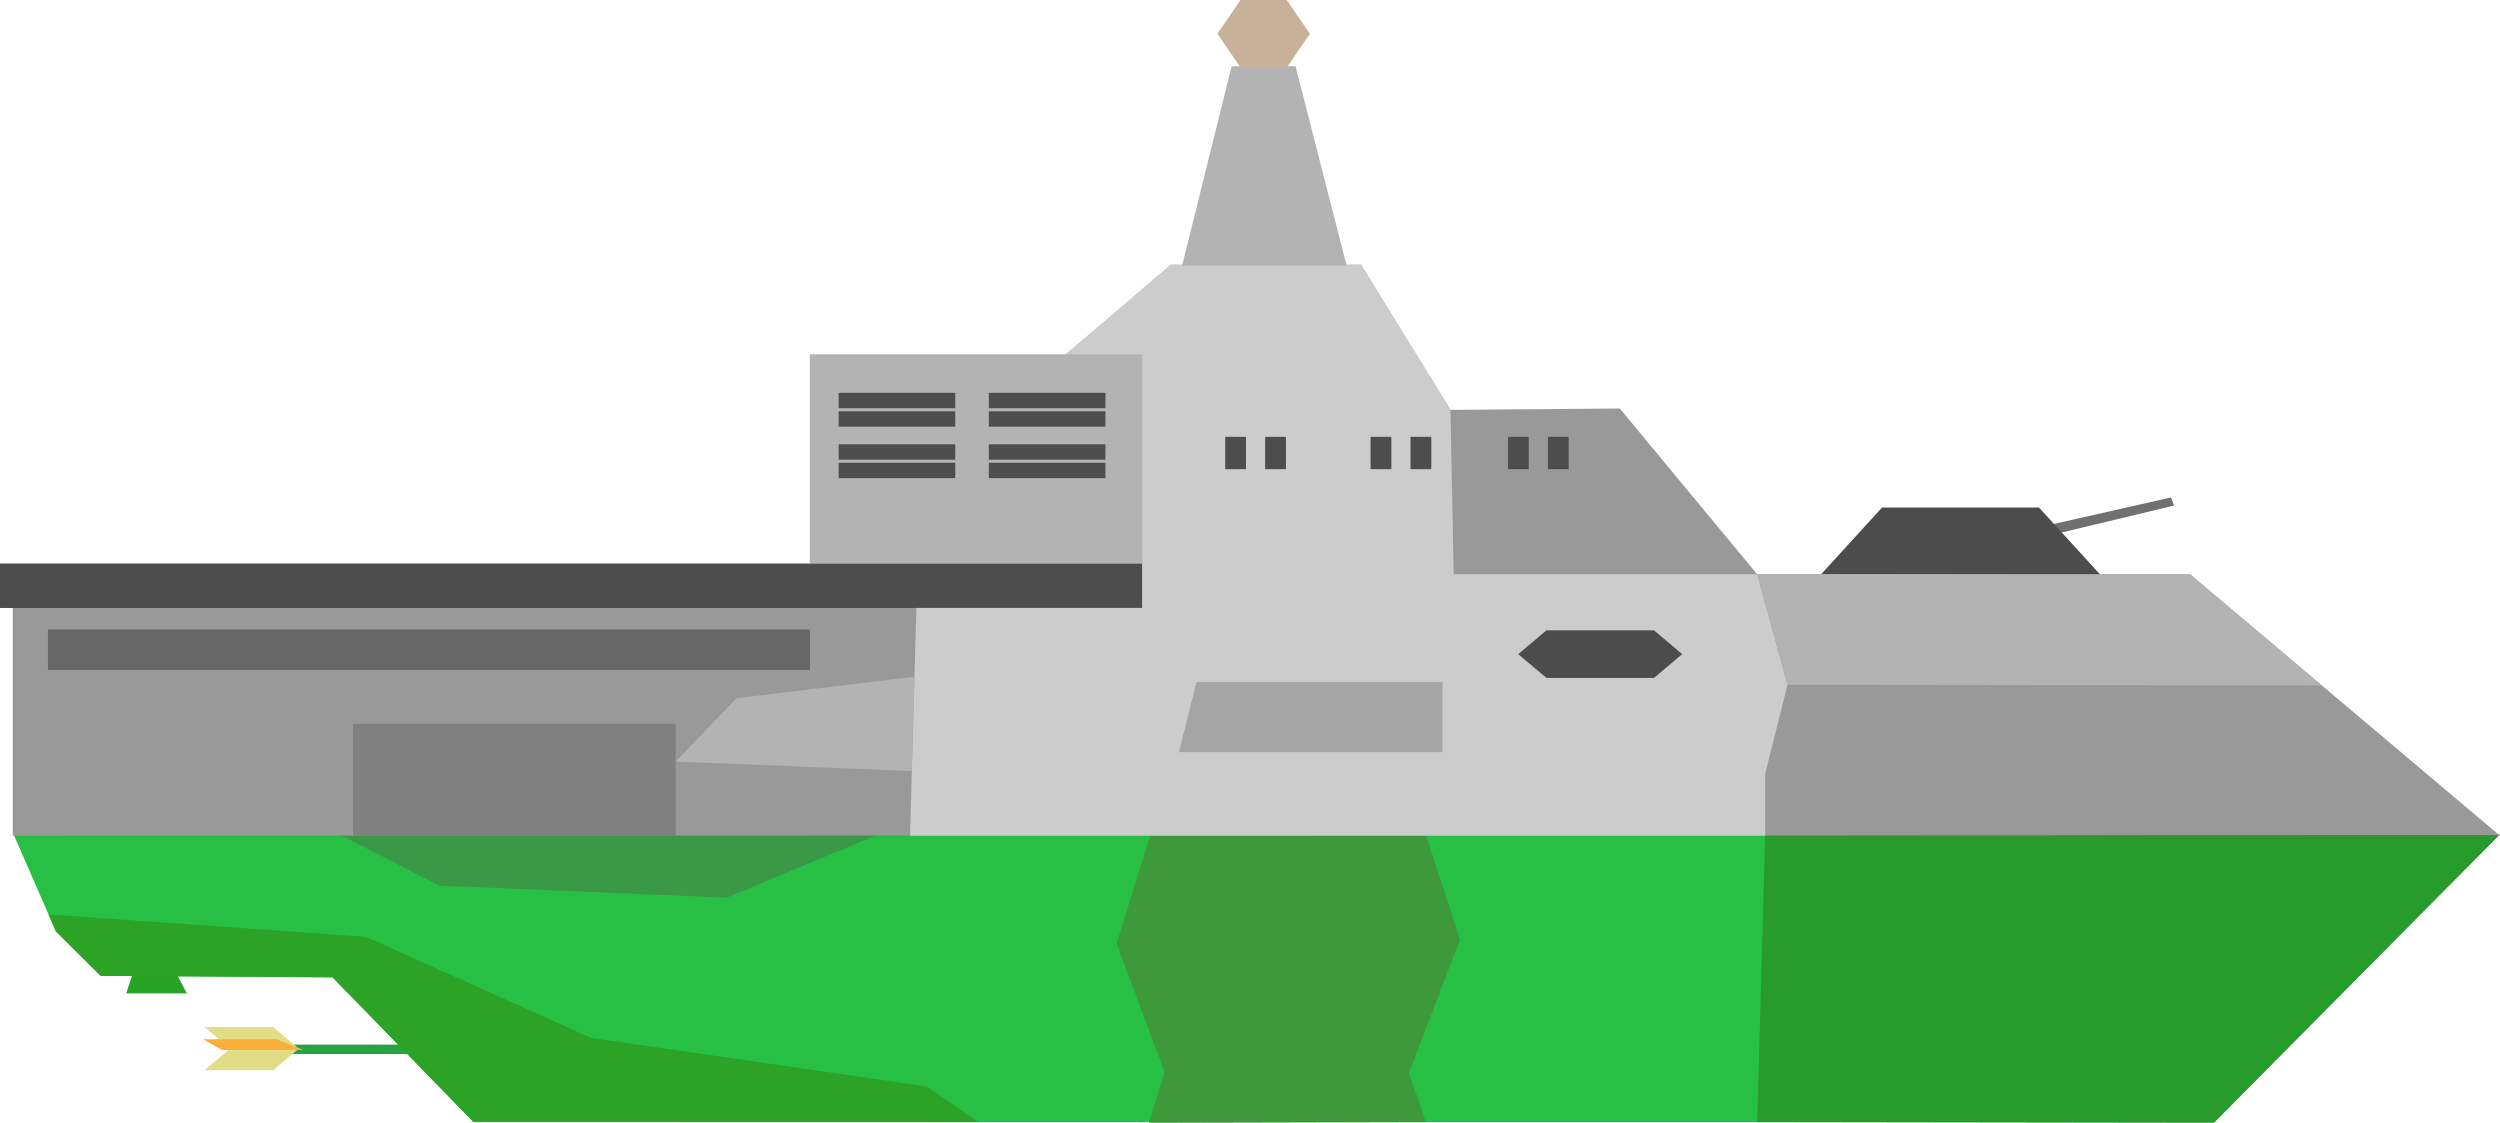 <svg xmlns="http://www.w3.org/2000/svg" viewBox="0 0 1906 856">
    <defs>
        <style>
            .cls-1{fill:#28bf45;}.cls-2{fill:#26a341;}.cls-3{fill:#e0dd86;}.cls-4{fill:#fbb03b;}.cls-5{fill:#29a326;}.cls-6{fill:#2ca326;}.cls-7{fill:#c1272d;}.cls-8{fill:#4d4d4d;}.cls-9{fill:#279b2c;}.cls-10{fill:#3d993a;}.cls-11{fill:#3a9947;}.cls-12{fill:#999;}.cls-13{fill:#666;}.cls-14{fill:gray;}.cls-15{fill:#b3b3b3;}.cls-16{fill:#707070;}.cls-17{fill:#4c4c4c;}.cls-18{fill:#ccc;}.cls-19{fill:#c7b299;}.cls-20{fill:#a5a5a5;}
        </style>
    </defs>
    <title>Esminec_green</title>
    <g id="Слой_1" data-name="Слой 1">
        <polygon class="cls-1"
                 points="361.11 855.49 1687.39 855.49 1905.39 636.13 10.35 636.13 42.63 710.1 76.73 744.01 253.93 745.19 361.11 855.49"/>
        <rect class="cls-2" x="221.66" y="796.41" width="95" height="7.19"/>
        <path class="cls-3" d="M268.75,1390.49l-19.49-16.44H196.89l19.49,16.44S268.75,1389.85,268.75,1390.49Z"
              transform="translate(-41 -591)"/>
        <path class="cls-3" d="M268.75,1390.49l-19.49,16.44H196.89l19.49-16.44S268.75,1391.13,268.75,1390.49Z"
              transform="translate(-41 -591)"/>
        <polygon class="cls-4" points="231.4 800.52 210.69 792.3 154.67 792.3 169.29 800.52 231.4 800.52"/>
        <polygon class="cls-5" points="102.3 738.87 96.21 757.37 142.49 757.37 132.75 738.87 102.3 738.87"/>
        <polygon class="cls-6"
                 points="36.99 697.17 278.9 714.21 450.62 791.27 706.38 828.26 745.96 855.49 360.5 854.97 253.32 745.03 76.73 744.01 42.63 710.1 36.99 697.17"/>
        <polygon class="cls-7"
                 points="868.36 515.91 851.31 580.64 1027.9 582.7 1099.76 528.24 1014.5 510.78 868.36 515.91"/>
        <path class="cls-8" d="M1386.77,1228.15" transform="translate(-41 -591)"/>
        <polygon class="cls-9" points="1345.77 637.15 1339.68 855.5 1688 856 1906 636.13 1345.77 637.15"/>
        <polygon class="cls-10"
                 points="878.1 633.04 851.31 719.35 887.84 816.96 876.07 856 1087.17 855.49 1074.18 817.98 1113.15 716.27 1082.7 622.77 878.1 633.04"/>
        <polygon class="cls-11" points="254.54 634.07 334.92 675.17 554.14 684.42 674.71 634.07 254.54 634.07"/>
    </g>
    <g id="Слой_2" data-name="Слой 2">
        <polyline class="cls-12"
                  points="1905.39 636.64 1669.73 437.83 1339.68 437.83 1234.94 311.45 1105.85 312.48 1037.64 202.03 893.32 202.03 812.33 270.35 617.47 270.35 617.47 449.13 9.74 449.13 9.74 637.15"/>
        <rect class="cls-13" x="36.54" y="479.95" width="580.93" height="30.82"/>
        <rect class="cls-14" x="269.15" y="551.87" width="246.01" height="85.28"/>
        <rect class="cls-8" y="429.61" width="870.79" height="33.91"/>
        <rect class="cls-15" x="617.47" y="270.35" width="253.32" height="159.26"/>
        <polygon class="cls-16" points="1536.98 405.98 1655.11 379.26 1657.55 385.43 1541.85 413.17 1536.98 405.98"/>
        <polygon class="cls-17" points="1388.4 437.83 1434.86 386.97 1554.53 386.97 1601.22 438.08 1388.4 437.83"/>
        <polygon class="cls-18"
                 points="892.71 201.51 812.33 270.35 870.79 270.35 870.79 463.51 698.66 463.51 693.79 637.15 1345.77 637.15 1345.77 589.89 1362.82 522.08 1339.68 437.83 1108.28 437.83 1105.85 312.48 1037.64 201.51 892.71 201.51"/>
        <rect class="cls-8" x="1180.14" y="333.03" width="15.83" height="24.66"/>
        <rect class="cls-8" x="1149.69" y="333.03" width="15.83" height="24.66"/>
        <rect class="cls-8" x="1075.4" y="333.03" width="15.83" height="24.66"/>
        <rect class="cls-8" x="1044.95" y="333.03" width="15.83" height="24.66"/>
        <rect class="cls-8" x="964.57" y="333.03" width="15.83" height="24.66"/>
        <rect class="cls-8" x="934.12" y="333.03" width="15.83" height="24.66"/>
        <polygon class="cls-15" points="901.24 202.54 938.99 50.48 987.71 50.48 1026.68 202.54 901.24 202.54"/>
        <polygon class="cls-19" points="981.05 0 945.8 0 928.17 25.75 945.8 51.51 981.05 51.51 998.67 25.75 981.05 0"/>
        <polygon class="cls-15" points="1770.2 522.59 1362.82 522.08 1339.68 437.83 1669.73 437.83 1770.2 522.59"/>
        <polygon class="cls-15" points="695.18 587.81 515.17 580.64 561.45 532.35 697.19 515.9 695.18 587.81"/>
        <polygon class="cls-20" points="898.8 573.45 912.2 520.02 1099.76 520.02 1099.76 573.45 898.8 573.45"/>
        <rect class="cls-8" x="639.39" y="313.57" width="88.91" height="11.73"/>
        <rect class="cls-8" x="639.39" y="299.49" width="88.91" height="11.73"/>
        <rect class="cls-8" x="639.39" y="352.82" width="88.91" height="11.73"/>
        <rect class="cls-8" x="639.39" y="338.74" width="88.91" height="11.73"/>
        <rect class="cls-8" x="753.87" y="313.57" width="88.91" height="11.73"/>
        <rect class="cls-8" x="753.87" y="299.49" width="88.91" height="11.73"/>
        <rect class="cls-8" x="753.87" y="352.82" width="88.91" height="11.73"/>
        <rect class="cls-8" x="753.87" y="338.74" width="88.91" height="11.73"/>
        <polygon class="cls-17"
                 points="1179 480.58 1157.5 498.72 1179 516.86 1261 516.86 1282.5 498.72 1261 480.58 1179 480.58"/>
    </g>
</svg>